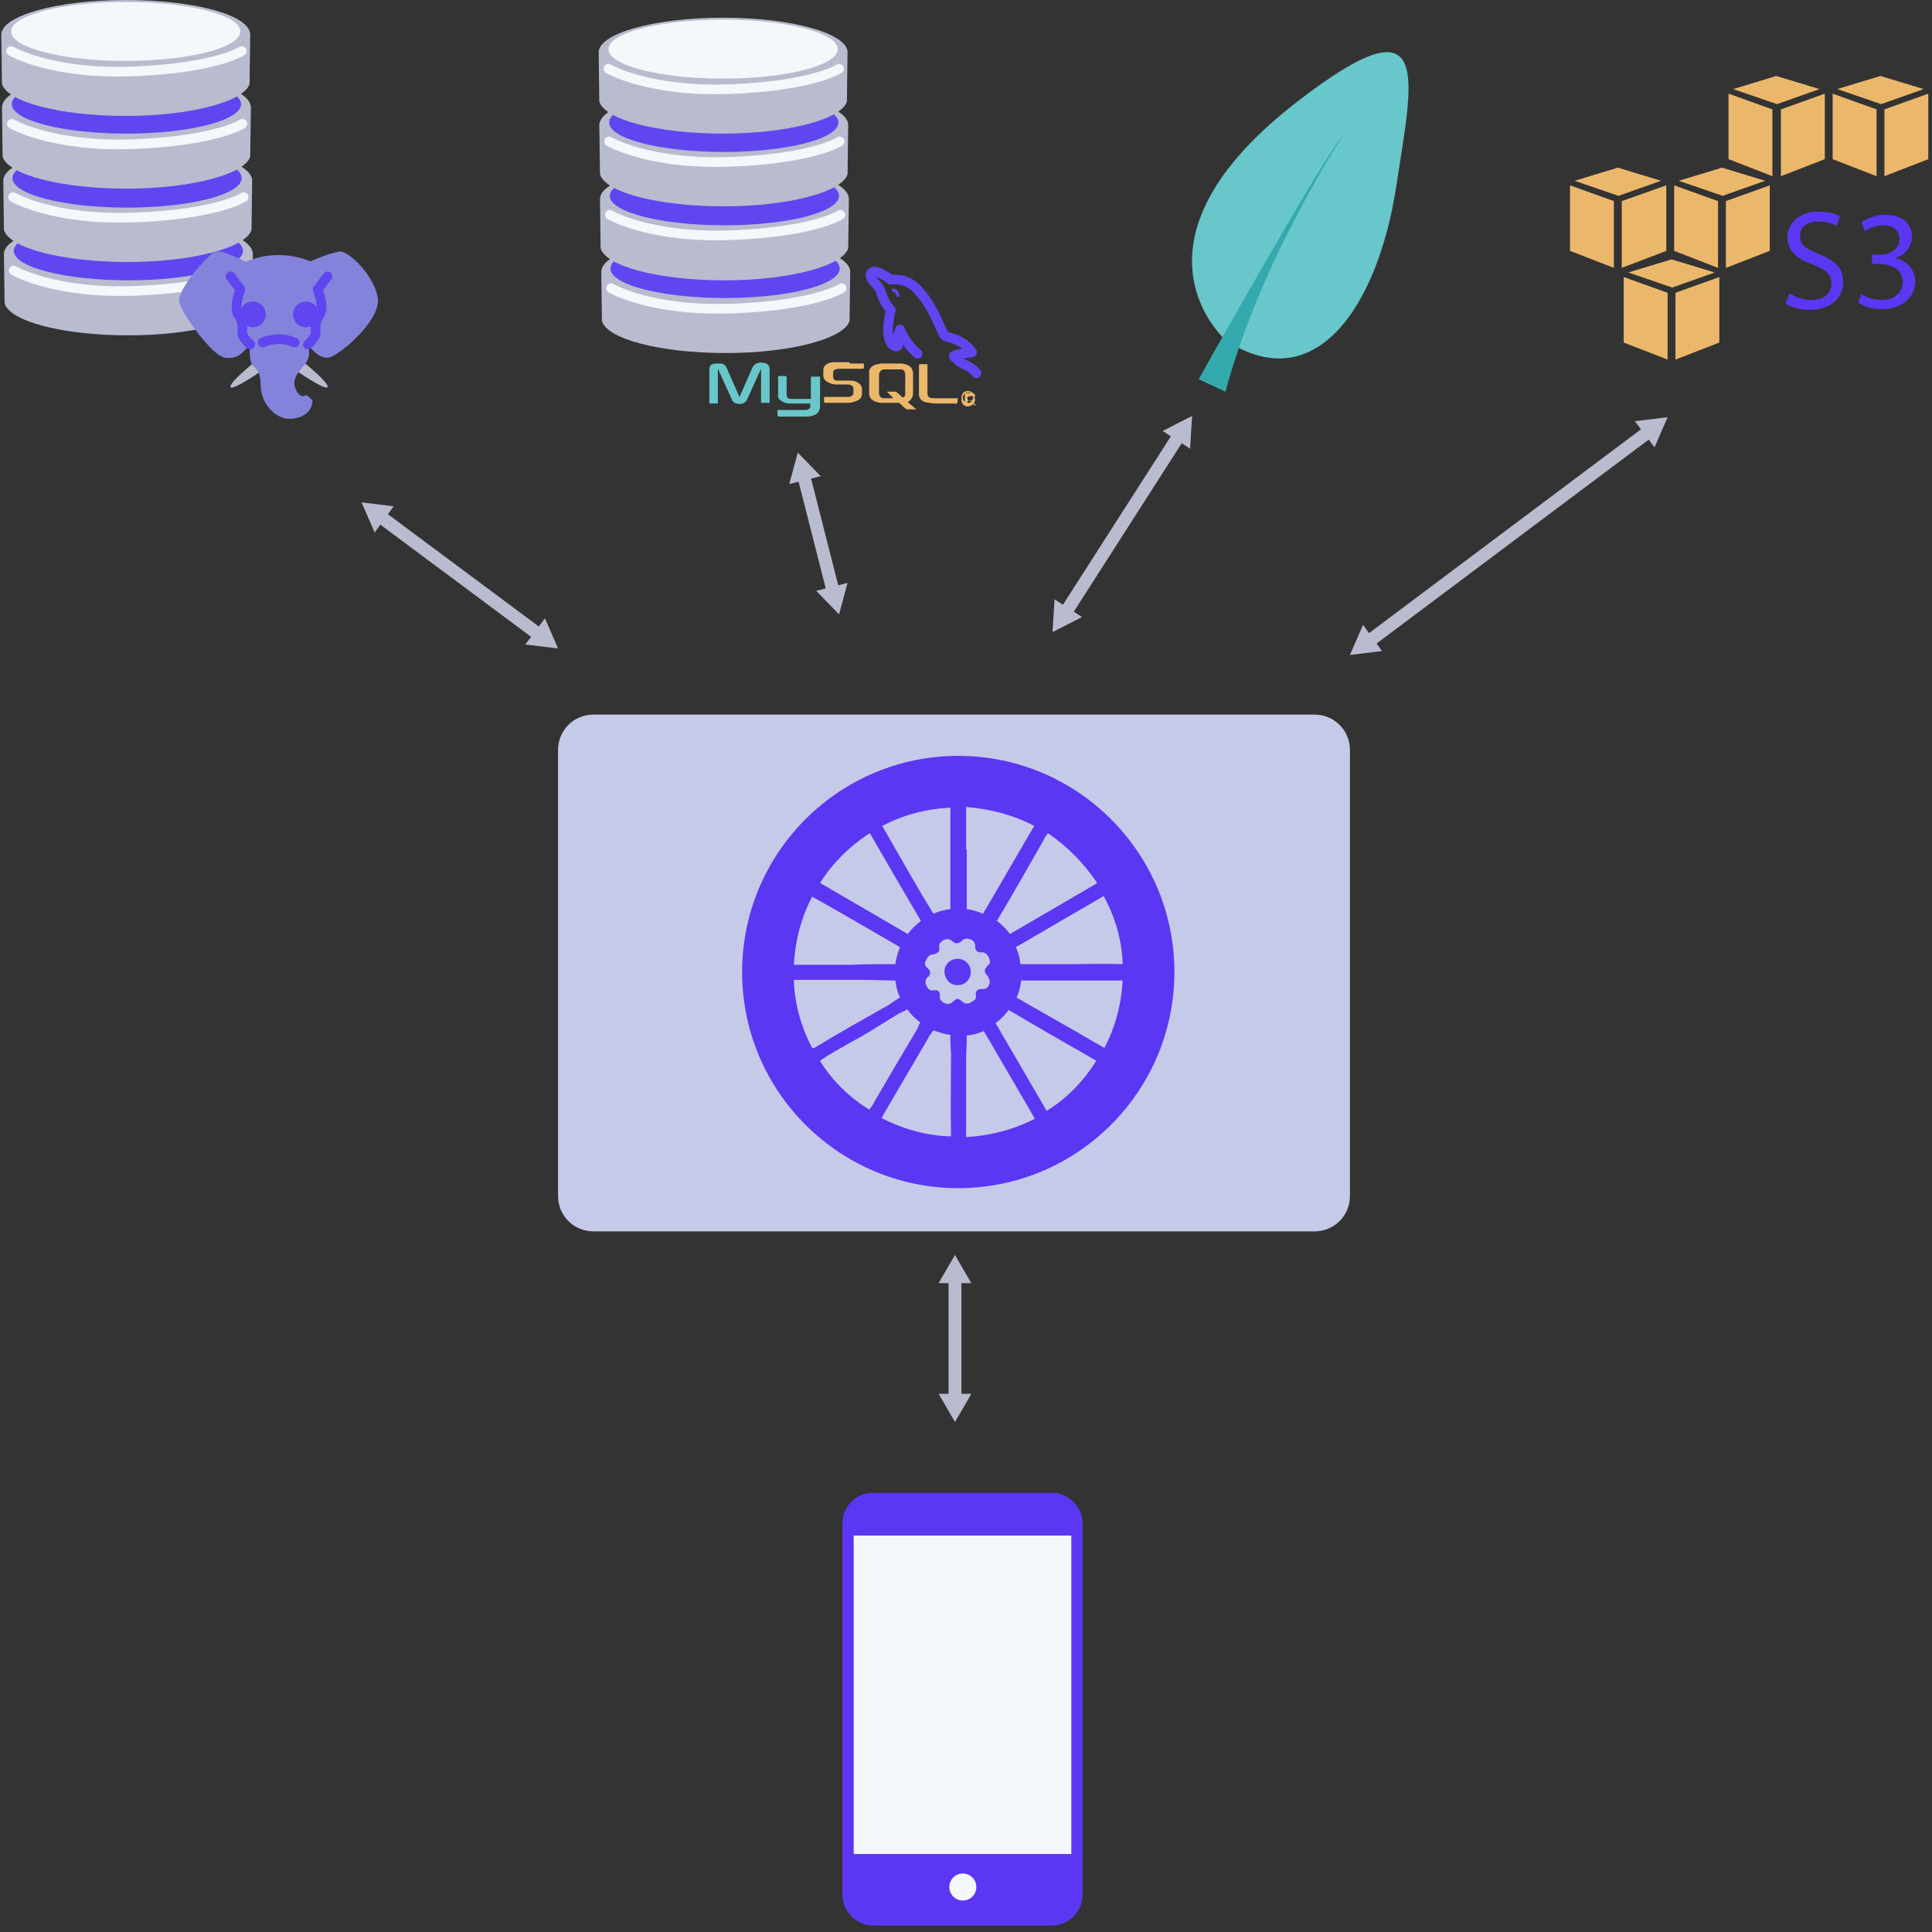 <svg xmlns="http://www.w3.org/2000/svg" width="150" height="150" viewBox="0 0 150 150">
  <rect x="0" y="0" width="150" height="150" fill="#333333" stroke="none"/>
  <g fill="none" fill-rule="evenodd">
    <path fill="#5C37F3" fill-rule="nonzero" stroke="#5C37F3" d="M67.787,116.403 L81.67,116.403 C82.687,116.403 83.552,117.268 83.552,118.285 L83.552,147.118 C83.552,148.135 82.687,149 81.67,149 L67.787,149 C66.77,149 65.906,148.135 65.906,147.118 L65.906,118.285 C65.906,117.217 66.719,116.403 67.787,116.403 Z"/>
    <rect width="17.646" height="25.477" x="65.906" y="118.844" fill="#F5F8FA" fill-rule="nonzero" stroke="#5C37F3" stroke-width=".75"/>
    <circle cx="74.754" cy="146.508" r="1.424" fill="#F5F8FA" fill-rule="nonzero" stroke="#5C37F3" stroke-width=".75"/>
    <path fill="#C5CAE9" fill-rule="nonzero" d="M46.073,55.481 L102.062,55.481 C103.588,55.481 104.809,56.701 104.809,58.227 L104.809,92.858 C104.809,94.384 103.588,95.604 102.062,95.604 L46.073,95.604 C44.547,95.604 43.327,94.384 43.327,92.858 L43.327,58.227 C43.327,56.701 44.547,55.481 46.073,55.481 Z"/>
    <path fill="#5C37F3" fill-rule="nonzero" d="M74.398,58.685 C65.143,58.685 57.617,66.211 57.617,75.466 C57.617,84.722 65.143,92.248 74.398,92.248 C83.654,92.248 91.18,84.722 91.18,75.466 L91.18,75.466 C91.18,66.211 83.654,58.685 74.398,58.685 Z M81.263,86.247 C79.941,83.959 78.619,81.721 77.297,79.433 C77.704,79.128 78.009,78.823 78.314,78.416 C80.552,79.738 82.84,81.06 85.077,82.331 L85.128,82.331 C84.162,83.908 82.84,85.281 81.263,86.247 Z M75.009,88.281 C75.009,88.23 75.009,88.18 75.009,88.078 C75.009,86.196 75.009,84.264 75.009,82.382 C75.009,81.721 75.059,81.06 75.059,80.399 C75.517,80.348 75.975,80.246 76.382,80.043 C77.704,82.331 79.026,84.569 80.348,86.857 C78.67,87.722 76.839,88.18 75.009,88.281 L75.009,88.281 Z M67.533,64.685 C68.855,66.974 70.177,69.262 71.5,71.5 C71.093,71.805 70.788,72.11 70.483,72.517 C68.194,71.195 65.957,69.872 63.668,68.55 C64.634,67.025 65.957,65.702 67.533,64.685 L67.533,64.685 Z M87.162,74.856 L87.061,74.856 C85.739,74.805 84.467,74.856 83.145,74.856 L83.145,74.856 C81.823,74.856 80.552,74.856 79.229,74.856 C79.178,74.398 79.077,73.991 78.873,73.534 C80.653,72.517 82.433,71.449 84.213,70.432 C84.722,70.127 85.179,69.872 85.688,69.567 C86.603,71.245 87.112,73.025 87.162,74.856 L87.162,74.856 Z M72.618,74.042 L72.618,74.042 C72.822,73.991 72.974,73.89 72.924,73.585 C72.924,73.534 72.924,73.432 72.924,73.381 L72.924,73.33 C72.924,73.28 72.974,73.28 72.974,73.229 L73.025,73.178 C73.076,73.127 73.127,73.127 73.127,73.076 L73.28,72.974 C73.33,72.974 73.381,72.924 73.432,72.924 L73.483,72.924 C73.635,72.873 73.839,72.974 73.941,73.076 C73.991,73.127 74.093,73.178 74.144,73.229 L74.144,73.229 L74.195,73.229 C74.246,73.229 74.297,73.229 74.297,73.229 L74.347,73.229 C74.398,73.229 74.449,73.229 74.449,73.178 L74.5,73.178 C74.551,73.127 74.602,73.127 74.653,73.076 C74.703,73.025 74.754,72.974 74.805,72.924 L74.856,72.924 C74.907,72.924 74.958,72.873 75.009,72.873 L75.059,72.873 C75.161,72.873 75.212,72.924 75.314,72.924 C75.568,72.974 75.72,73.229 75.72,73.483 C75.67,73.686 75.822,73.89 76.026,73.941 C76.076,73.941 76.127,73.941 76.178,73.941 L76.229,73.941 L76.331,73.941 C76.382,73.941 76.432,73.991 76.483,73.991 C76.636,74.093 76.738,74.246 76.788,74.398 C76.839,74.5 76.89,74.653 76.839,74.805 L76.788,74.856 C76.738,74.907 76.738,74.907 76.687,74.958 L76.636,75.009 C76.636,75.059 76.585,75.059 76.585,75.11 L76.585,75.11 C76.382,75.314 76.432,75.517 76.636,75.72 L76.687,75.771 L76.687,75.771 C76.738,75.873 76.788,75.975 76.839,76.127 C76.839,76.229 76.839,76.28 76.839,76.382 L76.839,76.382 C76.839,76.382 76.839,76.432 76.788,76.432 C76.788,76.483 76.738,76.534 76.738,76.585 L76.738,76.585 C76.687,76.636 76.636,76.687 76.636,76.687 L76.636,76.687 C76.534,76.788 76.382,76.788 76.229,76.788 C75.873,76.788 75.72,76.941 75.771,77.297 C75.822,77.653 75.568,77.704 75.314,77.856 C75.263,77.907 75.161,77.907 75.11,77.907 L74.958,77.907 C74.907,77.907 74.856,77.907 74.856,77.856 L74.856,77.856 C74.805,77.805 74.754,77.805 74.703,77.755 C74.653,77.704 74.602,77.653 74.5,77.602 L74.5,77.602 C74.449,77.551 74.398,77.551 74.347,77.551 L74.347,77.551 C74.297,77.551 74.246,77.551 74.195,77.602 L74.195,77.602 C74.144,77.653 74.042,77.704 73.991,77.755 C73.839,77.958 73.534,78.009 73.28,77.856 L73.178,77.805 L73.127,77.755 L73.076,77.704 L73.025,77.653 C73.025,77.602 72.974,77.602 72.974,77.551 C72.974,77.551 72.974,77.5 72.974,77.5 C72.974,77.449 72.974,77.348 72.974,77.297 C72.974,77.195 72.974,77.144 72.924,77.043 C72.924,77.043 72.924,76.992 72.873,76.992 C72.873,76.941 72.822,76.941 72.771,76.89 L72.771,76.89 L72.72,76.89 L72.72,76.89 C72.669,76.89 72.568,76.89 72.517,76.89 L72.466,76.89 C72.415,76.89 72.364,76.89 72.313,76.89 L72.262,76.89 L72.161,76.839 C72.11,76.788 72.059,76.788 72.059,76.738 L72.008,76.687 C71.957,76.636 71.957,76.534 71.906,76.483 C71.805,76.28 71.856,76.026 72.008,75.873 C72.212,75.771 72.262,75.517 72.161,75.314 C72.11,75.263 72.059,75.212 72.008,75.161 C71.805,75.009 71.754,74.754 71.906,74.551 C72.008,74.297 72.161,74.093 72.466,74.093 L72.568,74.093 L72.618,74.042 Z M75.466,71.245 L75.619,71.296 C75.568,71.296 75.517,71.296 75.466,71.245 L75.466,71.245 Z M85.179,68.55 L85.128,68.601 L79.636,71.805 C79.229,72.059 78.823,72.262 78.416,72.517 C78.111,72.11 77.805,71.805 77.399,71.5 C78.619,69.466 79.789,67.381 80.958,65.346 C81.06,65.092 81.213,64.889 81.365,64.685 C82.84,65.702 84.162,67.025 85.179,68.55 L85.179,68.55 Z M80.297,64.126 L80.297,64.126 C78.975,66.363 77.704,68.601 76.382,70.839 C76.382,70.889 76.331,70.889 76.331,70.94 C75.924,70.788 75.517,70.635 75.059,70.584 C75.059,69.059 75.059,67.482 75.059,65.957 L75.009,65.957 C75.009,64.889 75.009,63.821 75.009,62.702 C75.009,62.702 75.009,62.651 75.009,62.651 C76.839,62.804 78.67,63.261 80.297,64.126 L80.297,64.126 Z M73.788,62.702 C73.788,64.024 73.788,65.397 73.788,66.719 C73.788,67.991 73.788,69.313 73.788,70.584 C73.33,70.635 72.924,70.737 72.466,70.94 C71.093,68.703 69.822,66.414 68.499,64.126 C70.127,63.261 71.906,62.804 73.788,62.702 Z M69.872,73.534 C69.72,73.941 69.567,74.398 69.516,74.856 L69.516,74.856 C68.398,74.856 67.228,74.856 66.058,74.907 C64.584,74.907 63.109,74.907 61.685,74.907 L61.634,74.907 C61.736,73.076 62.194,71.245 63.058,69.618 C65.346,70.889 67.584,72.212 69.872,73.534 L69.872,73.534 Z M61.634,76.076 L61.634,76.076 C63.465,76.076 65.296,76.076 67.075,76.076 C67.889,76.076 68.703,76.127 69.516,76.127 C69.567,76.585 69.669,76.992 69.872,77.449 C69.618,77.602 69.364,77.755 69.11,77.958 C67.126,79.077 65.143,80.196 63.211,81.365 L63.058,81.365 C62.194,79.738 61.685,77.907 61.634,76.076 L61.634,76.076 Z M63.668,82.382 L63.77,82.281 C65.143,81.365 66.669,80.653 68.092,79.738 C68.652,79.382 69.262,79.026 69.822,78.67 C69.974,78.619 70.127,78.517 70.279,78.467 C70.33,78.416 70.381,78.365 70.432,78.365 C70.737,78.772 71.042,79.077 71.449,79.382 L71.449,79.382 C71.347,79.534 71.296,79.687 71.245,79.84 C70.127,81.721 69.008,83.603 67.889,85.535 C67.787,85.739 67.635,85.993 67.482,86.145 C65.906,85.179 64.634,83.908 63.668,82.382 L63.668,82.382 Z M68.448,86.806 L68.55,86.603 L72.008,80.704 C72.059,80.653 72.059,80.602 72.11,80.501 C72.212,80.348 72.364,80.145 72.466,79.992 C72.873,80.145 73.33,80.297 73.788,80.348 C73.788,80.399 73.788,80.45 73.788,80.45 C73.788,80.857 73.788,81.263 73.839,81.721 C73.839,83.857 73.788,85.993 73.839,88.078 C73.839,88.129 73.839,88.18 73.839,88.23 C71.957,88.18 70.127,87.671 68.448,86.806 L68.448,86.806 Z M78.924,77.449 C79.128,77.043 79.229,76.585 79.28,76.127 C79.484,76.127 79.738,76.127 79.941,76.127 C82.281,76.127 84.671,76.127 87.01,76.127 L87.162,76.127 C87.061,77.958 86.603,79.738 85.739,81.365 C83.501,80.043 81.213,78.772 78.924,77.449 L78.924,77.449 Z"/>
    <path fill="#5C37F3" fill-rule="nonzero" d="M74.398,76.483 C74.958,76.483 75.415,75.975 75.365,75.415 C75.365,74.856 74.856,74.398 74.297,74.449 C73.737,74.449 73.28,74.958 73.33,75.517 C73.381,76.076 73.839,76.534 74.398,76.483 C74.398,76.534 74.398,76.534 74.398,76.483 Z"/>
    <polygon fill="#EAB76B" fill-rule="nonzero" points="129.472 22.731 126.065 21.511 126.065 26.596 129.472 27.918"/>
    <polygon fill="#EAB76B" fill-rule="nonzero" points="126.421 21.155 129.828 22.325 133.134 21.155 129.777 20.138"/>
    <polygon fill="#EAB76B" fill-rule="nonzero" points="130.083 22.731 133.49 21.511 133.49 26.596 130.083 27.918"/>
    <polygon fill="#EAB76B" fill-rule="nonzero" points="125.302 15.612 121.895 14.391 121.895 19.477 125.302 20.799"/>
    <polygon fill="#EAB76B" fill-rule="nonzero" points="122.251 14.035 125.658 15.205 128.964 14.035 125.608 13.018"/>
    <polygon fill="#EAB76B" fill-rule="nonzero" points="125.913 15.612 129.371 14.391 129.371 19.477 125.913 20.799"/>
    <polygon fill="#EAB76B" fill-rule="nonzero" points="133.388 15.612 129.981 14.391 129.981 19.477 133.388 20.799"/>
    <polygon fill="#EAB76B" fill-rule="nonzero" points="130.337 14.035 133.744 15.205 137.049 14.035 133.693 13.018"/>
    <polygon fill="#EAB76B" fill-rule="nonzero" points="133.998 15.612 137.405 14.391 137.405 19.477 133.998 20.799"/>
    <polygon fill="#EAB76B" fill-rule="nonzero" points="137.609 8.492 134.202 7.272 134.202 12.357 137.609 13.68"/>
    <polygon fill="#EAB76B" fill-rule="nonzero" points="134.558 6.916 137.965 8.086 141.27 6.916 137.914 5.899"/>
    <polygon fill="#EAB76B" fill-rule="nonzero" points="138.27 8.492 141.677 7.272 141.677 12.357 138.27 13.68"/>
    <polygon fill="#EAB76B" fill-rule="nonzero" points="145.695 8.492 142.287 7.272 142.287 12.357 145.695 13.68"/>
    <polygon fill="#EAB76B" fill-rule="nonzero" points="142.643 6.916 146.051 8.086 149.356 6.916 146 5.899"/>
    <polygon fill="#EAB76B" fill-rule="nonzero" points="146.305 8.492 149.712 7.272 149.712 12.357 146.305 13.68"/>
    <path fill="#5C37F3" fill-rule="nonzero" d="M138.931 22.782C139.44 23.087 140.05 23.291 140.66 23.291 141.626 23.291 142.186 22.782 142.186 22.019 142.186 21.257 141.779 20.952 140.762 20.545 139.541 20.138 138.778 19.477 138.778 18.46 138.778 17.29 139.745 16.426 141.169 16.426 141.728 16.426 142.338 16.527 142.847 16.782L142.592 17.544C142.135 17.29 141.677 17.188 141.169 17.188 140.152 17.188 139.745 17.799 139.745 18.307 139.745 19.019 140.202 19.324 141.219 19.731 142.491 20.24 143.101 20.799 143.101 21.918 143.101 23.037 142.237 24.054 140.508 24.054 139.846 24.054 139.185 23.901 138.626 23.596L138.931 22.782zM144.525 22.833C144.983 23.138 145.542 23.291 146.101 23.291 147.322 23.291 147.729 22.477 147.729 21.918 147.729 20.901 146.813 20.494 145.898 20.494L145.339 20.494 145.339 19.782 145.898 19.782C146.61 19.782 147.474 19.426 147.474 18.561 147.474 18.002 147.118 17.494 146.203 17.494 145.695 17.494 145.186 17.697 144.779 17.951L144.525 17.239C145.084 16.883 145.745 16.68 146.406 16.68 147.83 16.68 148.441 17.494 148.441 18.358 148.441 19.172 147.881 19.833 147.118 20.036L147.118 20.036C148.034 20.189 148.695 20.952 148.695 21.867 148.695 22.986 147.78 24.003 146.101 24.003 145.44 24.003 144.83 23.85 144.271 23.494L144.525 22.833z"/>
    <path stroke="#5F46F0" stroke-linecap="round" stroke-linejoin="round" stroke-width=".75" d="M71.245,27.461 C70.635,26.952 70.177,26.291 69.872,25.579 C69.72,25.935 69.669,26.291 69.72,26.647 C69.822,27.105 69.211,26.952 69.008,26.24 C68.804,25.528 69.16,24.054 69.16,24.054 C68.804,23.698 68.601,23.291 68.448,22.833 C68.347,22.172 67.381,21.663 67.635,21.206 C67.889,20.748 69.16,21.714 69.16,21.714 C70.025,21.613 70.889,21.969 71.398,22.681 C72.517,23.85 73.127,25.935 73.381,26.088 C73.635,26.24 74.754,26.291 75.466,27.359 C75.466,27.359 73.991,27.512 74.042,27.664 C74.297,27.969 74.653,28.224 75.059,28.376 C75.365,28.529 75.619,28.732 75.822,28.986"/>
    <path stroke="#5F46F0" stroke-linecap="round" stroke-linejoin="round" stroke-width=".25" d="M69.364,22.528 C69.364,22.528 69.618,22.528 69.72,22.935"/>
    <path fill="#68C7CA" fill-rule="nonzero" d="M95.197,26.444 C95.197,26.444 86.349,18.816 100.995,7.679 C111.318,-0.203 109.69,6.001 108.419,14.391 C106.995,23.748 102.164,30.97 95.197,26.444 Z"/>
    <path fill="#34AAAF" fill-rule="nonzero" d="M104.3,10.476 C104.3,10.476 97.892,20.138 95.146,30.41 L93.061,29.444 C93.061,29.444 102.927,11.849 104.3,10.476"/>
    <path fill="#B8BCCE" fill-rule="nonzero" d="M56.345,18.409 C51.006,18.409 46.683,19.629 46.683,21.104 L46.734,24.918 L46.734,24.918 C47.141,26.342 51.311,27.41 56.345,27.41 C61.38,27.41 65.55,26.291 65.957,24.918 L65.957,24.918 L66.008,21.104 C66.008,19.629 61.634,18.409 56.345,18.409 Z"/>
    <ellipse cx="56.295" cy="20.85" fill="#5F46F0" fill-rule="nonzero" rx="8.899" ry="2.288"/>
    <path stroke="#F5F8FA" stroke-linecap="round" stroke-linejoin="round" stroke-width=".75" d="M47.446,22.375 C47.446,22.375 50.548,24.206 56.956,23.952 C63.363,23.698 65.346,22.375 65.346,22.375"/>
    <path fill="#B8BCCE" fill-rule="nonzero" d="M56.244,12.764 C50.904,12.764 46.582,13.985 46.582,15.459 L46.632,19.273 L46.632,19.273 C47.039,20.697 51.209,21.765 56.244,21.765 C61.278,21.765 65.448,20.646 65.855,19.273 L65.855,19.273 L65.906,15.459 C65.906,13.934 61.583,12.764 56.244,12.764 Z"/>
    <ellipse cx="56.244" cy="15.205" fill="#5F46F0" fill-rule="nonzero" rx="8.899" ry="2.288"/>
    <path stroke="#F5F8FA" stroke-linecap="round" stroke-linejoin="round" stroke-width=".75" d="M47.344,16.68 C47.344,16.68 50.446,18.511 56.854,18.256 C63.261,18.002 65.245,16.68 65.245,16.68"/>
    <path fill="#B8BCCE" fill-rule="nonzero" d="M56.193,7.018 C50.853,7.018 46.531,8.238 46.531,9.713 L46.582,13.527 L46.582,13.527 C46.988,14.951 51.158,16.019 56.193,16.019 C61.227,16.019 65.397,14.9 65.804,13.527 L65.804,13.527 L65.855,9.713 C65.855,8.238 61.532,7.018 56.193,7.018 Z"/>
    <ellipse cx="56.193" cy="9.51" fill="#5F46F0" fill-rule="nonzero" rx="8.899" ry="2.288"/>
    <path stroke="#F5F8FA" stroke-linecap="round" stroke-linejoin="round" stroke-width=".75" d="M47.294,10.984 C47.294,10.984 50.396,12.815 56.803,12.561 C63.211,12.306 65.194,10.984 65.194,10.984"/>
    <path fill="#B8BCCE" fill-rule="nonzero" d="M56.142,1.373 C50.802,1.373 46.48,2.594 46.48,4.068 L46.531,7.882 L46.531,7.882 C46.938,9.306 51.108,10.374 56.142,10.374 C61.176,10.374 65.346,9.255 65.753,7.882 L65.753,7.882 L65.804,4.068 C65.804,2.594 61.482,1.373 56.142,1.373 Z"/>
    <ellipse cx="56.142" cy="3.814" fill="#F5F8FA" fill-rule="nonzero" rx="8.899" ry="2.288"/>
    <path stroke="#F5F8FA" stroke-linecap="round" stroke-linejoin="round" stroke-width=".75" d="M47.243,5.34 C47.243,5.34 50.345,7.17 56.752,6.916 C63.16,6.662 65.143,5.34 65.143,5.34"/>
    <path fill="#68C7CA" fill-rule="nonzero" d="M57.413,30.868 L57.464,30.715 C57.769,30.003 58.074,29.342 58.38,28.63 C58.481,28.274 58.888,28.071 59.295,28.173 C59.295,28.173 59.295,28.173 59.295,28.173 C59.6,28.224 59.753,28.325 59.753,28.732 C59.753,29.546 59.753,30.359 59.753,31.173 L59.753,31.275 L59.091,31.275 L59.091,28.63 L59.091,28.63 L59.041,28.732 L58.024,30.97 C57.973,31.122 57.82,31.275 57.668,31.326 C57.515,31.376 57.312,31.376 57.159,31.326 C57.006,31.275 56.854,31.173 56.803,30.97 L56.244,29.749 L55.786,28.732 C55.786,28.681 55.735,28.681 55.735,28.681 L55.735,31.326 L55.125,31.326 C55.074,31.326 55.074,31.326 55.074,31.275 C55.074,31.224 55.074,31.224 55.074,31.224 C55.074,30.41 55.074,29.597 55.074,28.783 C55.074,28.376 55.176,28.274 55.532,28.224 C55.633,28.224 55.786,28.224 55.939,28.224 C56.193,28.224 56.345,28.376 56.447,28.63 L57.413,30.817 L57.413,30.868 Z"/>
    <path fill="#EAB76B" fill-rule="nonzero" d="M70.483,31.224 L71.144,31.783 L70.432,31.783 C70.381,31.783 70.381,31.783 70.33,31.732 C70.177,31.631 70.025,31.478 69.872,31.326 C69.822,31.275 69.771,31.275 69.771,31.275 C69.313,31.275 68.906,31.275 68.448,31.275 C68.245,31.275 68.042,31.224 67.838,31.122 C67.635,31.02 67.482,30.817 67.482,30.563 C67.482,30.054 67.482,29.495 67.482,28.986 C67.431,28.681 67.635,28.427 67.94,28.325 C68.092,28.274 68.296,28.224 68.499,28.224 C68.957,28.224 69.415,28.224 69.923,28.224 C70.127,28.224 70.33,28.274 70.533,28.376 C70.737,28.478 70.889,28.732 70.889,28.935 C70.889,29.495 70.889,30.003 70.889,30.563 C70.889,30.817 70.737,31.071 70.483,31.224 L70.483,31.224 L70.483,31.224 Z M68.855,30.41 L69.516,30.41 C69.567,30.41 69.618,30.41 69.618,30.461 C69.771,30.563 69.872,30.665 70.025,30.817 C70.076,30.868 70.127,30.868 70.177,30.817 C70.279,30.766 70.279,30.665 70.279,30.563 C70.279,30.054 70.279,29.597 70.279,29.088 C70.279,28.885 70.177,28.681 69.974,28.681 C69.974,28.681 69.923,28.681 69.923,28.681 C69.516,28.681 69.059,28.681 68.652,28.681 C68.448,28.681 68.296,28.834 68.245,29.037 C68.245,29.037 68.245,29.088 68.245,29.088 C68.245,29.546 68.245,30.054 68.245,30.512 C68.245,30.715 68.347,30.868 68.55,30.919 C68.55,30.919 68.55,30.919 68.55,30.919 C68.804,30.919 69.059,30.919 69.313,30.919 L69.364,30.919 L68.855,30.41 Z"/>
    <path fill="#68C7CA" fill-rule="nonzero" d="M60.363,32.292 L60.363,31.834 L62.448,31.834 C62.549,31.834 62.651,31.834 62.753,31.783 C62.855,31.732 62.956,31.631 62.905,31.529 C62.905,31.478 62.905,31.376 62.905,31.326 L62.804,31.326 C62.295,31.326 61.787,31.326 61.329,31.326 C61.075,31.326 60.871,31.275 60.668,31.122 C60.465,31.02 60.363,30.817 60.414,30.614 C60.414,30.156 60.414,29.698 60.414,29.291 C60.414,29.241 60.414,29.19 60.515,29.19 L60.973,29.19 C61.024,29.19 61.075,29.241 61.075,29.291 C61.075,29.749 61.075,30.156 61.075,30.614 C61.075,30.817 61.126,30.97 61.431,30.97 C61.736,30.97 62.092,30.97 62.397,30.97 L62.956,30.97 L62.956,29.241 L63.668,29.241 C63.668,29.291 63.668,29.291 63.668,29.342 C63.668,30.105 63.668,30.868 63.668,31.58 C63.668,31.834 63.516,32.088 63.312,32.19 C63.109,32.292 62.855,32.343 62.651,32.343 C61.939,32.343 61.227,32.343 60.515,32.343 L60.363,32.292 Z"/>
    <path fill="#EAB76B" fill-rule="nonzero" d="M65.957 28.224L66.974 28.224C67.075 28.224 67.075 28.224 67.075 28.325 67.075 28.376 67.075 28.478 67.075 28.529 67.075 28.63 67.025 28.63 66.974 28.63L65.194 28.63C65.092 28.63 64.99 28.63 64.889 28.681 64.787 28.681 64.685 28.783 64.685 28.935 64.685 28.935 64.685 28.935 64.685 28.935 64.685 29.037 64.685 29.139 64.685 29.241 64.685 29.393 64.787 29.546 64.94 29.546 64.99 29.546 65.092 29.546 65.143 29.546 65.448 29.546 65.702 29.546 66.008 29.546 66.262 29.546 66.465 29.597 66.669 29.749 66.821 29.851 66.923 30.003 66.923 30.207 66.923 30.359 66.923 30.512 66.923 30.665 66.872 30.868 66.77 31.02 66.618 31.071 66.414 31.173 66.16 31.275 65.906 31.275L64.075 31.275C64.024 31.275 63.973 31.224 63.973 31.173 63.973 31.071 63.973 31.02 63.973 30.919 63.973 30.868 63.973 30.817 64.075 30.817L65.804 30.817C65.906 30.817 66.008 30.817 66.058 30.766 66.211 30.715 66.262 30.614 66.262 30.461 66.262 30.359 66.262 30.309 66.262 30.207 66.262 30.054 66.211 29.953 66.058 29.902 65.957 29.851 65.855 29.851 65.753 29.851 65.499 29.851 65.194 29.851 64.94 29.851 64.685 29.851 64.482 29.8 64.228 29.647 64.024 29.546 63.923 29.342 63.923 29.139 63.923 28.986 63.923 28.834 63.923 28.681 63.923 28.529 64.024 28.376 64.177 28.274 64.329 28.173 64.533 28.122 64.736 28.122L65.957 28.122 65.957 28.224zM71.347 29.495C71.347 29.088 71.347 28.732 71.347 28.376 71.347 28.325 71.347 28.274 71.449 28.274 71.551 28.274 71.754 28.274 71.906 28.274 72.059 28.274 72.008 28.274 72.008 28.376 72.008 29.088 72.008 29.749 72.008 30.461 72.008 30.766 72.059 30.919 72.517 30.919 73.076 30.919 73.635 30.919 74.195 30.919 74.398 30.919 74.347 30.868 74.347 31.071 74.347 31.173 74.347 31.275 74.297 31.326 74.246 31.376 74.144 31.326 74.042 31.326L72.618 31.326C72.364 31.326 72.11 31.275 71.856 31.224 71.601 31.173 71.398 30.97 71.347 30.715 71.347 30.665 71.347 30.563 71.347 30.512 71.347 30.156 71.347 29.8 71.347 29.495zM74.653 30.868C74.653 30.614 74.805 30.359 75.11 30.359 75.11 30.359 75.161 30.359 75.161 30.359 75.415 30.359 75.67 30.563 75.67 30.817 75.67 30.817 75.67 30.868 75.67 30.868 75.771 31.122 75.619 31.427 75.314 31.529 75.009 31.631 74.754 31.478 74.653 31.173 74.653 31.071 74.653 30.97 74.653 30.868L74.653 30.868zM74.754 30.868C74.754 31.071 74.907 31.275 75.11 31.275 75.11 31.275 75.11 31.275 75.161 31.275 75.365 31.275 75.568 31.122 75.568 30.868 75.568 30.665 75.415 30.461 75.161 30.461 74.958 30.461 74.754 30.665 74.754 30.868 74.754 30.868 74.754 30.868 74.754 30.868z"/>
    <path fill="#EAB76B" fill-rule="nonzero" d="M75.507,31.179 L75.807,31.512 L75.807,31.512 C75.707,31.512 75.707,31.429 75.607,31.429 C75.507,31.345 75.507,31.262 75.507,31.179 C75.407,31.179 75.307,31.095 75.207,31.095 C75.207,31.095 75.107,31.179 75.107,31.179 C75.107,31.179 75.107,31.345 75.107,31.345 C75.107,31.345 75.107,31.429 75.007,31.429 C74.907,31.429 74.907,31.429 74.907,31.345 C74.907,31.095 74.907,30.845 74.907,30.595 C74.907,30.595 75.007,30.512 75.007,30.512 C75.107,30.512 75.207,30.512 75.407,30.512 C75.607,30.512 75.707,30.595 75.707,30.679 C75.707,30.762 75.707,30.845 75.507,30.929 L75.507,31.179 Z M75.307,30.762 C75.207,30.762 75.107,30.762 75.107,30.929 C75.107,31.095 75.207,31.095 75.307,31.095 C75.407,31.095 75.607,31.095 75.607,30.929 C75.607,30.762 75.607,30.762 75.307,30.762 L75.307,30.762 Z"/>
    <path fill="#B8BCCE" fill-rule="nonzero" d="M9.967,17.036 C4.628,17.036 0.305,18.256 0.305,19.731 L0.356,23.545 L0.356,23.545 C0.763,24.969 4.933,26.037 9.967,26.037 C15.002,26.037 19.172,24.918 19.578,23.545 L19.578,23.545 L19.629,19.731 C19.629,18.205 15.307,17.036 9.967,17.036 Z"/>
    <ellipse cx="9.967" cy="19.477" fill="#5F46F0" fill-rule="nonzero" rx="8.899" ry="2.288"/>
    <path stroke="#F5F8FA" stroke-linecap="round" stroke-linejoin="round" stroke-width=".75" d="M1.068,21.002 C1.068,21.002 4.17,22.833 10.577,22.579 C16.985,22.325 18.968,21.002 18.968,21.002"/>
    <path fill="#B8BCCE" fill-rule="nonzero" d="M9.916,11.34 C4.577,11.34 0.254,12.561 0.254,14.035 L0.305,17.849 L0.305,17.849 C0.712,19.273 4.882,20.341 9.916,20.341 C14.951,20.341 19.121,19.223 19.528,17.849 L19.528,17.849 L19.578,14.035 C19.578,12.561 15.256,11.34 9.916,11.34 Z"/>
    <ellipse cx="9.866" cy="13.832" fill="#5F46F0" fill-rule="nonzero" rx="8.899" ry="2.288"/>
    <path stroke="#F5F8FA" stroke-linecap="round" stroke-linejoin="round" stroke-width=".75" d="M1.017,15.307 C1.017,15.307 4.119,17.138 10.527,16.883 C16.934,16.629 18.917,15.307 18.917,15.307"/>
    <path fill="#B8BCCE" fill-rule="nonzero" d="M9.815,5.645 C4.475,5.645 0.153,6.865 0.153,8.34 L0.203,12.154 L0.203,12.154 C0.61,13.578 4.78,14.646 9.815,14.646 C14.849,14.646 19.019,13.527 19.426,12.154 L19.426,12.154 L19.477,8.34 C19.477,6.865 15.154,5.645 9.815,5.645 Z"/>
    <ellipse cx="9.815" cy="8.086" fill="#5F46F0" fill-rule="nonzero" rx="8.899" ry="2.288"/>
    <path stroke="#F5F8FA" stroke-linecap="round" stroke-linejoin="round" stroke-width=".75" d="M0.915,9.611 C0.915,9.611 4.017,11.442 10.425,11.188 C16.832,10.933 18.816,9.611 18.816,9.611"/>
    <path fill="#B8BCCE" fill-rule="nonzero" d="M9.764,0 C4.424,0 0.102,1.22 0.102,2.695 L0.153,6.509 L0.153,6.509 C0.559,7.933 4.729,9.001 9.764,9.001 C14.798,9.001 18.968,7.882 19.375,6.509 L19.375,6.509 L19.426,2.695 C19.426,1.17 15.103,0 9.764,0 Z"/>
    <ellipse cx="9.764" cy="2.441" fill="#F5F8FA" fill-rule="nonzero" rx="8.899" ry="2.288"/>
    <path stroke="#F5F8FA" stroke-linecap="round" stroke-linejoin="round" stroke-width=".75" d="M0.865,3.967 C0.865,3.967 3.967,5.797 10.374,5.543 C16.782,5.289 18.765,3.967 18.765,3.967"/>
    <path fill="#B8BCCE" fill-rule="nonzero" d="M19.629 28.224C19.629 28.224 17.748 29.749 17.9 30.054 18.053 30.359 20.392 28.732 20.392 28.732M23.698 28.224C23.698 28.224 25.579 29.749 25.427 30.054 25.274 30.359 22.935 28.732 22.935 28.732"/>
    <path fill="#8383DB" fill-rule="nonzero" d="M19.07,20.341 C19.07,20.341 17.188,19.273 16.629,19.578 C16.07,19.884 13.629,22.579 13.934,23.545 C14.239,24.511 16.476,27.613 17.443,27.766 C18.409,27.918 18.816,27.461 19.426,26.698 C19.426,26.698 19.273,28.02 19.629,28.376 C19.985,28.732 20.24,28.885 20.24,30.003 C20.24,31.122 21.308,32.749 22.833,32.495 C24.359,32.241 24.257,31.071 24.257,31.071 L23.799,30.665 C23.799,30.665 23.291,31.071 22.935,30.156 C22.579,29.241 23.494,28.63 23.85,28.02 C24.054,27.613 24.054,27.105 23.85,26.698 C23.85,26.698 24.715,27.918 25.528,27.766 C26.342,27.613 29.444,24.969 29.342,23.291 C29.241,21.613 27.105,19.426 26.342,19.528 C25.579,19.68 24.816,19.985 24.104,20.29 C22.477,19.629 20.646,19.629 19.07,20.341 Z"/>
    <path stroke="#5F46F0" stroke-linecap="round" stroke-linejoin="round" stroke-width=".75" d="M17.9 21.46L18.663 22.477C18.663 22.477 18.155 23.748 18.46 24.359 18.765 24.766 18.867 25.223 18.816 25.732 18.714 26.139 19.426 26.749 19.426 26.749M25.427 21.46L24.664 22.477C24.664 22.477 25.172 23.748 24.867 24.359 24.562 24.766 24.46 25.223 24.511 25.732 24.613 26.139 23.901 26.749 23.901 26.749M20.392 26.596C21.206 26.24 22.07 26.24 22.884 26.596"/>
    <ellipse cx="19.629" cy="24.41" fill="#5F46F0" fill-rule="nonzero" rx="1" ry="1"/>
    <ellipse cx="23.748" cy="24.41" fill="#5F46F0" fill-rule="nonzero" rx="1" ry="1"/>
    <path stroke="#B8BCCE" d="M41.852,49.277 L29.546,40.123"/>
    <polygon fill="#B8BCCE" fill-rule="nonzero" points="42.31 48.005 43.327 50.345 40.784 50.04"/>
    <polygon fill="#B8BCCE" fill-rule="nonzero" points="30.563 39.31 28.071 39.004 29.088 41.344"/>
    <path stroke="#B8BCCE" d="M62.397,36.919 L64.685,45.92"/>
    <polygon fill="#B8BCCE" fill-rule="nonzero" points="61.278 37.581 61.939 35.14 63.719 36.97"/>
    <polygon fill="#B8BCCE" fill-rule="nonzero" points="63.363 45.87 65.143 47.7 65.804 45.259"/>
    <path stroke="#B8BCCE" d="M82.738,47.548 L91.536,33.817"/>
    <polygon fill="#B8BCCE" fill-rule="nonzero" points="84.01 47.904 81.721 49.073 81.874 46.531"/>
    <polygon fill="#B8BCCE" fill-rule="nonzero" points="92.4 34.834 92.553 32.292 90.265 33.461"/>
    <path stroke="#B8BCCE" d="M106.283,49.785 L127.998,33.512"/>
    <polygon fill="#B8BCCE" fill-rule="nonzero" points="107.3 50.548 104.809 50.853 105.826 48.514"/>
    <polygon fill="#B8BCCE" fill-rule="nonzero" points="128.455 34.733 129.472 32.394 126.93 32.699"/>
    <path stroke="#B8BCCE" d="M74.144,99.215 L74.144,108.572"/>
    <polygon fill="#B8BCCE" fill-rule="nonzero" points="72.873 99.622 74.144 97.435 75.415 99.622"/>
    <polygon fill="#B8BCCE" fill-rule="nonzero" points="72.873 108.216 74.144 110.402 75.415 108.216"/>
  </g>
</svg>
